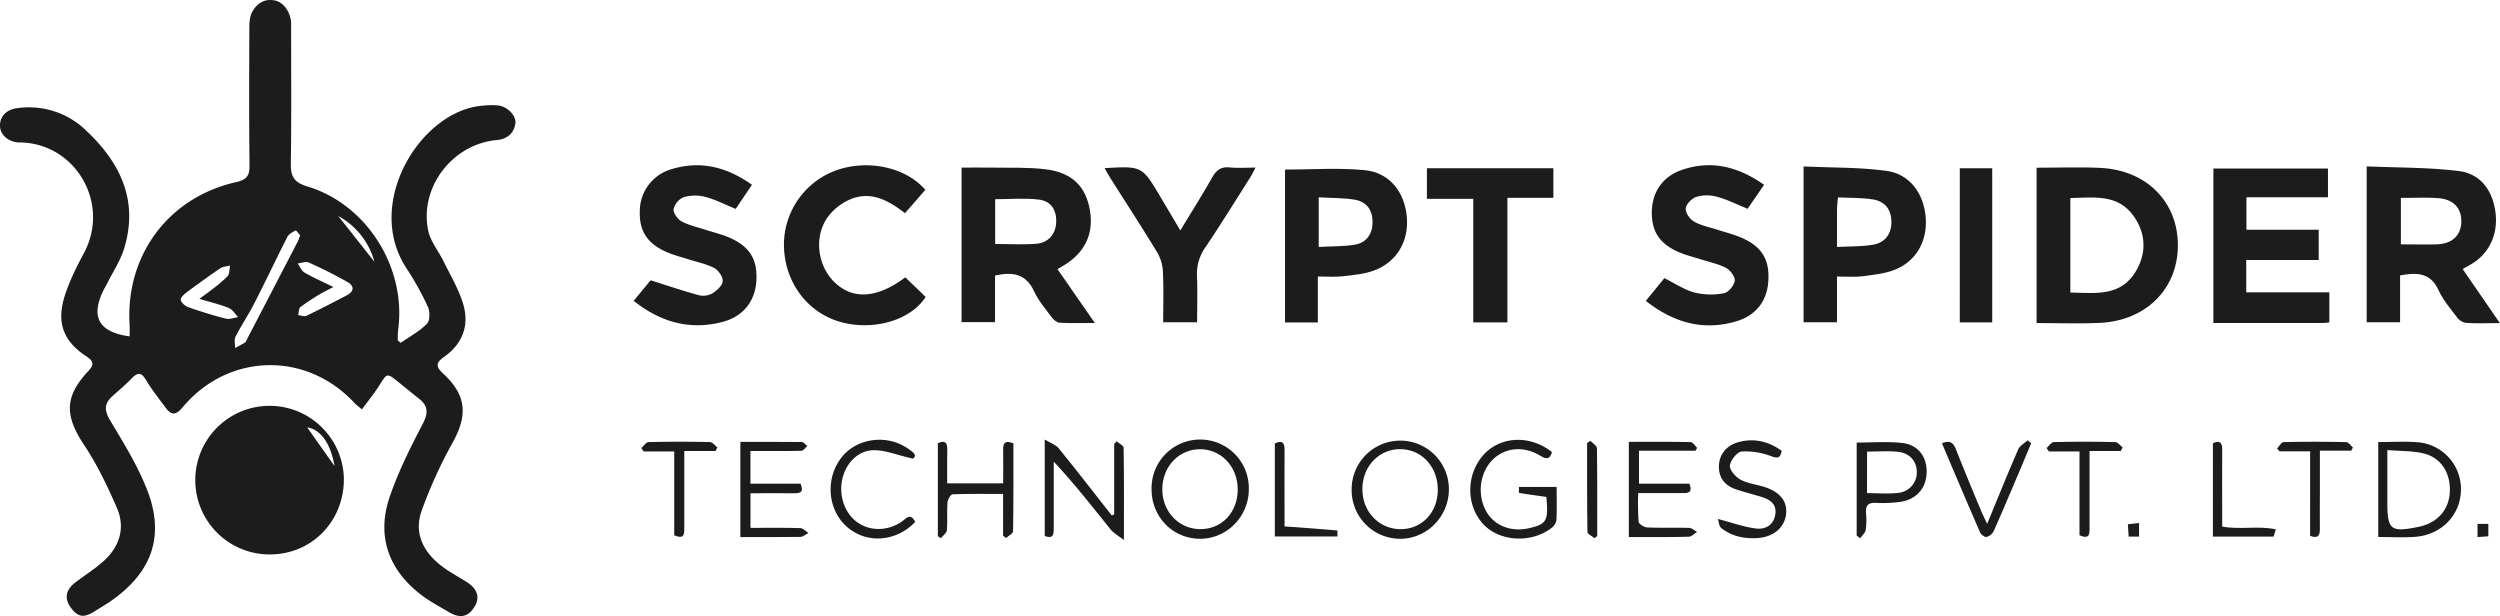 <svg xmlns="http://www.w3.org/2000/svg" viewBox="0 0 1062.88 261.92"><defs><style>.cls-1{fill:#1c1c1c;}</style></defs><g id="Layer_2" data-name="Layer 2"><g id="Layer_1-2" data-name="Layer 1"><g id="logo"><path class="cls-1" d="M170.34,145.76c3.79-2.64,8-4.87,11.18-8.11,1.31-1.32,1.31-5.2.38-7.23a123.85,123.85,0,0,0-9.09-16.36c-18.19-27.68,6-66.78,32-69.09a35.33,35.33,0,0,1,6.89-.16c4.12.46,8,4.5,7.4,7.87-.75,4.2-3.64,6.49-7.87,6.86-18.86,1.66-33.1,20.17-29.14,38.69,1,4.48,4.3,8.42,6.39,12.68,2.89,5.88,6.31,11.61,8.28,17.8,2.94,9.26.12,17.33-7.94,23-3.52,2.48-3.69,4.09-.43,7.11,10.15,9.37,10.55,18,3.69,30a195.84,195.84,0,0,0-12.6,27.74c-3.63,9.53.05,17.5,7.67,23.62,3.44,2.76,7.43,4.84,11.19,7.21,4.53,2.86,5.79,6.46,3.56,10.29-2.7,4.63-6.26,5.46-11.15,2.51-4-2.38-8.09-4.52-11.72-7.31-13.92-10.66-19-25.06-13.36-41.61,3.62-10.67,8.77-20.9,14-30.94,2.33-4.48,2.53-7.56-1.38-10.71-3-2.37-5.9-4.75-8.85-7.13-5-4-4.83-3.92-8.12,1.29-2.17,3.43-4.76,6.6-7.45,10.29-1.44-1.25-2.47-2-3.32-2.9-20.53-22-53.68-21.12-73,2.11-3,3.57-4.86,3.13-7.21-.05-2.73-3.7-5.64-7.31-8-11.25-1.85-3.1-3.28-4.31-6.23-1.22-2.61,2.73-5.54,5.16-8.35,7.7-3.52,3.18-3.44,6.12-.91,10.33,5.73,9.56,11.7,19.2,15.72,29.53,7.51,19.28,2.2,34.57-14.62,46.64-2.54,1.82-5.26,3.39-7.91,5.06-4.47,2.8-7,2.35-10-1.78-2.67-3.6-2.13-7.39,1.68-10.36,4.14-3.23,8.7-6,12.55-9.54,6.7-6.16,9.06-14.06,5.4-22.48-4-9.15-8.34-18.3-13.85-26.58-8.3-12.45-8.5-20.51,1.58-31.36,2.53-2.72,2.7-4.19-.67-6.4-9.6-6.29-12.73-14.05-9.39-25.13,2-6.54,5.13-12.82,8.38-18.88C47,86.42,32.1,60.74,8.26,60.56c-4.15,0-7.82-2.85-8.21-6.31C-.42,50,2.3,46.62,7.28,46A34.9,34.9,0,0,1,36.8,55.67C51.32,69.37,59,85.52,52.73,105.79c-1.54,5-4.54,9.48-6.89,14.19-.74,1.47-1.61,2.87-2.29,4.37-4.9,10.73-1.26,16.9,11.56,18.67,0-1.63.08-3.18,0-4.72-1.9-29.62,16.44-54.44,45.37-60.89,4.23-1,5.65-2.58,5.6-6.89-.22-19.61-.15-39.22-.07-58.83,0-2.24.19-4.77,1.23-6.64,2-3.67,5.32-5.83,9.85-4.79,3.64.83,6.68,5.23,6.68,9.91,0,19.78.17,39.56-.12,59.33-.08,5.42,1.24,8,6.92,9.74,25.33,7.56,42.2,34.51,38.73,60.78-.21,1.54-.16,3.1-.23,4.66Zm-42.71-45.7c-.62-.68-1.71-2.2-1.94-2.08-1.31.69-2.89,1.53-3.52,2.76-4.71,9.22-9.11,18.6-13.83,27.81-2.55,5-5.66,9.65-8.21,14.61-.66,1.29-.15,3.18-.18,4.79,1.42-.77,2.87-1.49,4.24-2.34.37-.23.53-.82.75-1.25q10.82-20.79,21.6-41.57C126.91,102.07,127.15,101.28,127.63,100.06Zm-42.87,27c2.35-1.73,3.64-2.62,4.85-3.6a60.79,60.79,0,0,0,7.12-6c.93-1,.76-3,1.08-4.57-1.41.37-3,.41-4.18,1.18-4.74,3.22-9.38,6.6-14,10-1.19.9-2.89,2.36-2.79,3.41s1.85,2.65,3.19,3.12c5.27,1.85,10.63,3.51,16,4.88,1.58.4,3.47-.39,5.21-.64-1.29-1.33-2.34-3.22-3.9-3.86C93.73,129.48,89.8,128.57,84.76,127.05Zm56.92-5c-2.56,1.34-4,2-5.34,2.81a100.82,100.82,0,0,0-8.62,5.67c-.75.57-.65,2.25-.94,3.42,1.17.13,2.57.74,3.47.31,5.75-2.75,11.41-5.69,17.07-8.65,3.28-1.71,3.5-4,.28-5.79-5.29-3-10.74-5.71-16.27-8.21-1.27-.58-3.15.21-4.75.37.93,1.32,1.58,3.12,2.85,3.87C132.91,117.9,136.66,119.54,141.68,122Zm17.51-10.77A31.59,31.59,0,0,0,143.8,91.83Z"/><path class="cls-1" d="M146.2,203.72c0,18-13.73,31.94-31.34,32a31.59,31.59,0,1,1,31.34-32Zm-4-5.61c-1.58-9.61-6-15.61-11.6-16.4Z"/><path class="cls-1" d="M449.59,114.41l15.88,22.91c-5.58,0-10.28.16-15-.11-1.18-.07-2.57-1.29-3.36-2.35-2.65-3.57-5.63-7-7.46-11-3.44-7.5-9.14-8.38-16.61-6.72v19.82H408.81V71.26c4.23,0,8.6-.07,13,0,7.56.14,15.2-.21,22.67.71,11.4,1.4,17.23,7.31,18.94,17.63,1.69,10.15-2.51,18.44-12,23.73C451,113.58,450.54,113.84,449.59,114.41ZM423.1,103.73c6.1,0,11.83.34,17.5-.1,5.06-.4,8.11-4,8.42-8.77.35-5.32-2-9.36-7.31-10-6.06-.74-12.28-.17-18.61-.17Z"/><path class="cls-1" d="M1047,114.38l15.84,23c-5.46,0-10,.19-14.56-.12a6.2,6.2,0,0,1-3.79-2.48c-2.77-3.67-5.84-7.29-7.74-11.42-3.46-7.49-9.25-7.6-16.35-6.25V137H1006.2V70.73c13.13.59,26.28.39,39.21,2,8.95,1.13,14.09,7.83,15.47,17s-2.2,17.58-9.61,22.2C1050,112.72,1048.72,113.41,1047,114.38Zm-26.26-30.24v19.75c5.33,0,10.24.11,15.15,0,6.48-.18,10.32-3.67,10.54-9.33.23-6-3.32-9.9-10-10.32C1031.38,83.89,1026.29,84.14,1020.78,84.14Z"/><path class="cls-1" d="M865.86,71.31c9.29,0,18.2-.35,27.07.07,19.67.93,33,14.41,33,32.89s-13.46,32-33,33c-8.87.42-17.78.07-27.08.07Zm14.35,53.05c10.77.26,21.46,1.76,27.84-9,4.58-7.71,4.34-15.87-.76-23.27-6.72-9.73-17-8.11-27.08-7.88Z"/><path class="cls-1" d="M985.8,97.67v12.86H955v13.75h35.33v12.78a23.54,23.54,0,0,1-2.54.26c-15.47,0-30.95,0-46.77,0V71.66h48.72V83.87H955.07v13.8Z"/><path class="cls-1" d="M781,117.56V137H766.79V70.77c11.85.55,23.69.29,35.27,1.87C812,74,818,82.39,818.73,92.62s-4.32,18.81-13.7,22.27c-4.23,1.56-8.91,2-13.44,2.59C788.37,117.87,785.06,117.56,781,117.56ZM781,105c5.81-.32,10.78-.12,15.55-1,5.2-1,7.72-4.87,7.59-10-.13-4.91-2.7-8.4-7.89-9.22-4.78-.76-9.71-.6-14.82-.86-.19,2-.4,3.23-.41,4.5C781,93.63,781,98.86,781,105Z"/><path class="cls-1" d="M560.28,117.56V137.1H546.33v-65c11.35,0,22.7-.84,33.87.24,10.52,1,17,9.28,17.92,19.9.92,10.41-4.41,19.4-14.26,22.88-4.11,1.45-8.63,1.85-13,2.33C567.63,117.84,564.35,117.56,560.28,117.56Zm.37-12.57c5.52-.32,10.63-.14,15.54-1s7.39-4.74,7.36-9.7-2.5-8.56-7.64-9.4c-4.92-.81-10-.66-15.26-1Z"/><path class="cls-1" d="M269.4,127.9l7.21-8.73c7.43,2.34,14,4.57,20.63,6.37a8,8,0,0,0,5.7-.86c1.87-1.17,4.19-3.28,4.32-5.12s-1.79-4.62-3.57-5.58c-3.26-1.76-7.09-2.49-10.68-3.64-2.66-.85-5.38-1.55-8-2.54-9.37-3.56-13.31-9.09-13-18.09a18.61,18.61,0,0,1,13.8-17.88c12.2-3.63,23.31-.79,33.89,6.74l-6.92,10.25c-4.54-1.86-8.64-4-13-5.13a17.25,17.25,0,0,0-9.13.15,7.46,7.46,0,0,0-4.27,5.1c-.21,1.61,1.75,4.28,3.44,5.2,3.13,1.69,6.76,2.45,10.19,3.57,3.12,1,6.34,1.8,9.36,3,9.2,3.79,12.73,9.3,12.2,18.63-.5,8.82-5.71,15.37-14.69,17.61C293.13,140.42,280.91,137,269.4,127.9Z"/><path class="cls-1" d="M699.71,127.93l7.9-9.68c4.39,2.17,8.4,4.93,12.84,6.13a29.44,29.44,0,0,0,12.54.27c1.87-.33,4.28-3.29,4.54-5.31.22-1.69-1.93-4.51-3.74-5.45-3.46-1.78-7.42-2.58-11.17-3.78-2.5-.79-5.07-1.43-7.51-2.37-9-3.45-12.81-8.66-12.85-17.25,0-8.42,4.33-15.3,12.61-18.19C727.49,67.88,739,70.83,750,78.57l-7,10.19c-4.66-1.88-8.78-4-13.15-5.14a16,16,0,0,0-8.67.1c-1.93.62-4.34,3.09-4.5,4.92s1.81,4.59,3.6,5.59c3.09,1.73,6.77,2.42,10.2,3.54,3.12,1,6.33,1.81,9.35,3.06,9,3.73,12.45,9.17,12,18.26-.4,8.59-5,14.9-13.51,17.47C724.12,140.83,711.52,137.16,699.71,127.93Z"/><path class="cls-1" d="M393.4,80.71l-8.64,9.92c-6.67-5.14-13.82-9.27-22.25-6.28a23.51,23.51,0,0,0-10.12,7.31c-6.53,8.33-5.06,21.2,2.51,28.43,7.8,7.45,18.09,6.73,30-2.18l8.64,8.32c-6.22,9.78-21.68,14.43-35.54,10.83s-23.57-15.71-24.62-30.6A33.65,33.65,0,0,1,354,73C367.68,67.4,384.7,70.65,393.4,80.71Z"/><path class="cls-1" d="M469.62,71.48c15.94-.9,15.94-.9,23.64,12.07,2.74,4.63,5.49,9.24,8.57,14.42,4.8-7.94,9.36-15.16,13.56-22.58,1.75-3.09,3.74-4.57,7.39-4.21,3.42.34,6.9.08,11,.08-.85,1.61-1.41,2.87-2.14,4-6.35,10-12.57,20.09-19.18,29.91a19.59,19.59,0,0,0-3.56,12.43c.27,6.37.06,12.76.06,19.42H494.53c0-7,.22-14.21-.11-21.36a17.94,17.94,0,0,0-2.35-8.22c-6.4-10.55-13.14-20.89-19.74-31.32C471.43,74.73,470.63,73.24,469.62,71.48Z"/><path class="cls-1" d="M640.88,137.07H626.37V84.53H606.65v-13h53.77V84.1H640.88Z"/><path class="cls-1" d="M833.21,71.54H847v65.52h-13.8Z"/><path class="cls-1" d="M489.59,208a20.68,20.68,0,1,1,41.35,0c0,11.71-9.52,21.24-21,21.06S489.6,219.74,489.59,208Zm36.62,0c-.05-9.68-7.12-17.1-16.17-17s-16,7.63-15.87,17.29c.15,9.4,7.05,16.57,16,16.66C519.43,225.05,526.26,217.82,526.21,208Z"/><path class="cls-1" d="M574.66,208A20.67,20.67,0,1,1,616,208c0,11.71-9.51,21.24-21,21.06A20.62,20.62,0,0,1,574.66,208Zm36.62.22c0-9.75-6.81-17.17-15.9-17.25s-16.16,7.35-16.15,17,7.13,17,16.25,17S611.24,217.83,611.28,208.26Z"/><path class="cls-1" d="M473.7,218.72v-30l1.06-1.09c1,.9,2.94,1.79,2.95,2.7.2,12.48.14,25,.14,39.25-2.64-2-4.5-3-5.69-4.49-7.71-9.6-15.26-19.33-24.16-28.82v4.91c0,7.9,0,15.8,0,23.7,0,2.6-.46,4.27-3.83,3v-41c2.49,1.5,4.71,2.19,5.93,3.7,7.65,9.42,15.07,19,22.56,28.56Z"/><path class="cls-1" d="M1011.12,187.94c5.75,0,11.18-.34,16.54.07a19.93,19.93,0,0,1,18.62,20c0,10.76-8.15,19.42-19.53,20.23-5,.37-10.15.07-15.63.07Zm3.87,3.4v22.21c0,11.75,1.41,12.87,13.21,10.45.65-.13,1.28-.29,1.91-.48,7.2-2.11,11.45-7.8,11.47-15.33s-4-13.7-11.22-15.42C1025.67,191.65,1020.67,191.82,1015,191.34Z"/><path class="cls-1" d="M657.44,211.26c-4.12-.57-7.88-1.07-11.63-1.71a14.46,14.46,0,0,1,0-2.53h16c0,4.81.16,9.53-.1,14.21a5.58,5.58,0,0,1-2.31,3.41c-8.54,6.39-21.7,5.59-28.59-1.59-7.23-7.55-7.66-20.06-1-28.58,7-9,20.25-10,30-2.28-1,3.67-2.85,2.8-5.39,1.32-7-4.08-14.87-3.12-20,2.12-5.31,5.44-6.43,14.6-2.65,21.57,3.39,6.24,10.56,9.13,18.27,7.36C657.58,222.86,658.36,221.46,657.44,211.26Z"/><path class="cls-1" d="M402.69,205.49H426.5c0-5,.07-9.72,0-14.45-.07-3.07,1.21-3.81,4.35-2.54,0,12.35.07,24.83-.14,37.31,0,1-1.93,2-3,2.93l-1.25-1V210c-7.43,0-14.46-.12-21.47.16-.8,0-2.08,2.21-2.17,3.46-.29,3.93.08,7.91-.25,11.83-.1,1.18-1.65,2.23-2.53,3.35l-1.31-.81V188.44c2.44-1.11,4-.85,4,2.37C402.67,195.55,402.69,200.3,402.69,205.49Z"/><path class="cls-1" d="M692.5,228.33V187.85c9,0,17.64-.08,26.32.11.93,0,1.82,1.6,2.73,2.45l-.72,1.21h-24v14h21.39c1.52,3.8-.42,4.06-2.88,4-6.06,0-12.12,0-18.85,0a115.87,115.87,0,0,0,.17,12.2c.11,1,2.36,2.36,3.67,2.42,5.92.26,11.86,0,17.79.2,1.15,0,2.27,1.1,3.41,1.68-1.16.72-2.3,2-3.47,2.06C709.72,228.42,701.34,228.33,692.5,228.33Z"/><path class="cls-1" d="M319.07,224.42c7.66,0,14.41-.1,21.15.1,1.19,0,2.33,1.35,3.49,2.08-1.13.58-2.25,1.64-3.39,1.66-8.38.14-16.77.07-25.56.07V187.85c8.77,0,17.45,0,26.13.07.79,0,1.56,1.13,2.34,1.73-.85.7-1.68,2-2.54,2-7.07.16-14.14.09-21.64.09v13.88h21.3c1.54,3.68-.18,4.12-2.75,4.09-6.06-.06-12.13,0-18.53,0Z"/><path class="cls-1" d="M730.36,220.64c6.28,1.64,11.16,3.44,16.18,4.05,4,.49,7.56-1.4,8.24-6s-2.48-6.4-6.2-7.53-7.32-2-10.86-3.24c-4.65-1.69-7.19-5.06-6.9-10.2.25-4.71,3.34-8.43,8.37-9.77,6.63-1.76,12.66-.34,18.33,3.74-.61,2.61-1.23,3.45-4.28,2.34a31.05,31.05,0,0,0-12.65-2.09c-2,.15-4.83,3.68-5.11,5.94-.23,1.86,2.36,4.87,4.44,6,3.1,1.69,6.88,2.07,10.32,3.18,6.68,2.15,9.81,6.27,9.09,11.71-.77,5.78-5.52,9.6-12.28,10-5.61.29-10.88-.74-15.31-4.33C730.79,223.58,730.73,221.7,730.36,220.64Z"/><path class="cls-1" d="M789.37,227.71V188.16c6.55,0,12.94-.52,19.2.15,6.78.72,10.51,5.6,10.56,12.1,0,6.78-4,11.78-11,12.93a56.45,56.45,0,0,1-10.8.45c-3.05-.08-4.14,1.11-4,4.06a33.6,33.6,0,0,1-.09,7.37c-.21,1.3-1.54,2.42-2.37,3.62Zm4.4-18.05c4.6,0,8.88.38,13.07-.1a8.74,8.74,0,0,0,8.1-9c-.09-4.49-3-7.93-8-8.46-4.3-.46-8.7-.1-13.15-.1Z"/><path class="cls-1" d="M388.07,195c-6.76-1.56-11.73-3.68-16.66-3.61-6.67.11-11.73,5.55-13.27,12.09-1.66,7.09.93,14.7,6.31,18.55s12.64,3.8,18.56,0c2-1.25,4-4.46,6.09-.11-8,8.39-20.41,9.4-28.78,2.29s-9.65-20.32-2.75-29.49c6.26-8.31,18.94-10.28,28-4.32C387.88,192,390.42,193.56,388.07,195Z"/><path class="cls-1" d="M844.84,222.71c4.71-11.4,8.82-21.6,13.22-31.69.68-1.56,2.64-2.56,4-3.82.49.43,1,.85,1.49,1.27-1.88,4.48-3.74,9-5.63,13.42-3.41,8-6.78,16.06-10.34,24a4.74,4.74,0,0,1-3,2.39c-.82.13-2.36-1-2.77-2-5.45-12.49-10.75-25-16.18-37.82,3-1.24,4.7-.59,5.85,2.32,3.44,8.71,7,17.36,10.63,26C842.77,218.43,843.57,220,844.84,222.71Z"/><path class="cls-1" d="M286.65,227.56V191.93h-13l-1-1.41c1-.9,2-2.55,3.07-2.57q13.08-.31,26.17,0c1.05,0,2.07,1.48,3.11,2.28l-.81,1.51H290.93v32.44C290.92,226.7,291.19,229.56,286.65,227.56Z"/><path class="cls-1" d="M884.1,227.56V191.93h-13l-1-1.41c1-.9,2-2.55,3.07-2.57q13.08-.31,26.16,0c1.06,0,2.08,1.48,3.11,2.28l-.8,1.51H888.37c0,11.14,0,21.79,0,32.44C888.37,226.7,888.63,229.56,884.1,227.56Z"/><path class="cls-1" d="M982.16,191.88h-13c-.36-.39-.71-.78-1.07-1.16.92-1,1.82-2.73,2.76-2.76,8.89-.21,17.78-.19,26.66,0,1,0,1.89,1.51,2.84,2.32-.23.43-.45.87-.68,1.31H986.3v17.57c0,5.27-.07,10.53,0,15.8,0,2.76-.78,4.1-4.16,2.85Z"/><path class="cls-1" d="M966.62,228.13h-25.8V188.46c2.7-1.31,4-.57,3.95,2.72-.06,9,0,18.07,0,27.1v5.59c7.71,1.45,15.61-.49,22.81,1.22Z"/><path class="cls-1" d="M542,228.07V188.54c2.87-1.38,4.15-.66,4.13,2.63-.06,9,0,18.07,0,27.1v5.53c7.82.57,15.15,1.09,22.47,1.73.06,0,0,1.48,0,2.54Z"/><path class="cls-1" d="M677.9,228.8c-1-.87-3-1.73-3-2.62-.2-12.61-.14-25.22-.14-37.83l1.39-.91c1,1,2.77,2.06,2.79,3.11.19,12.44.12,24.89.12,37.34Z"/><path class="cls-1" d="M909.42,228.14H905l-.34-5.25,4.76-.55Z"/><path class="cls-1" d="M1053.33,228.35v-5.62h4.59V228Z"/></g></g></g></svg>